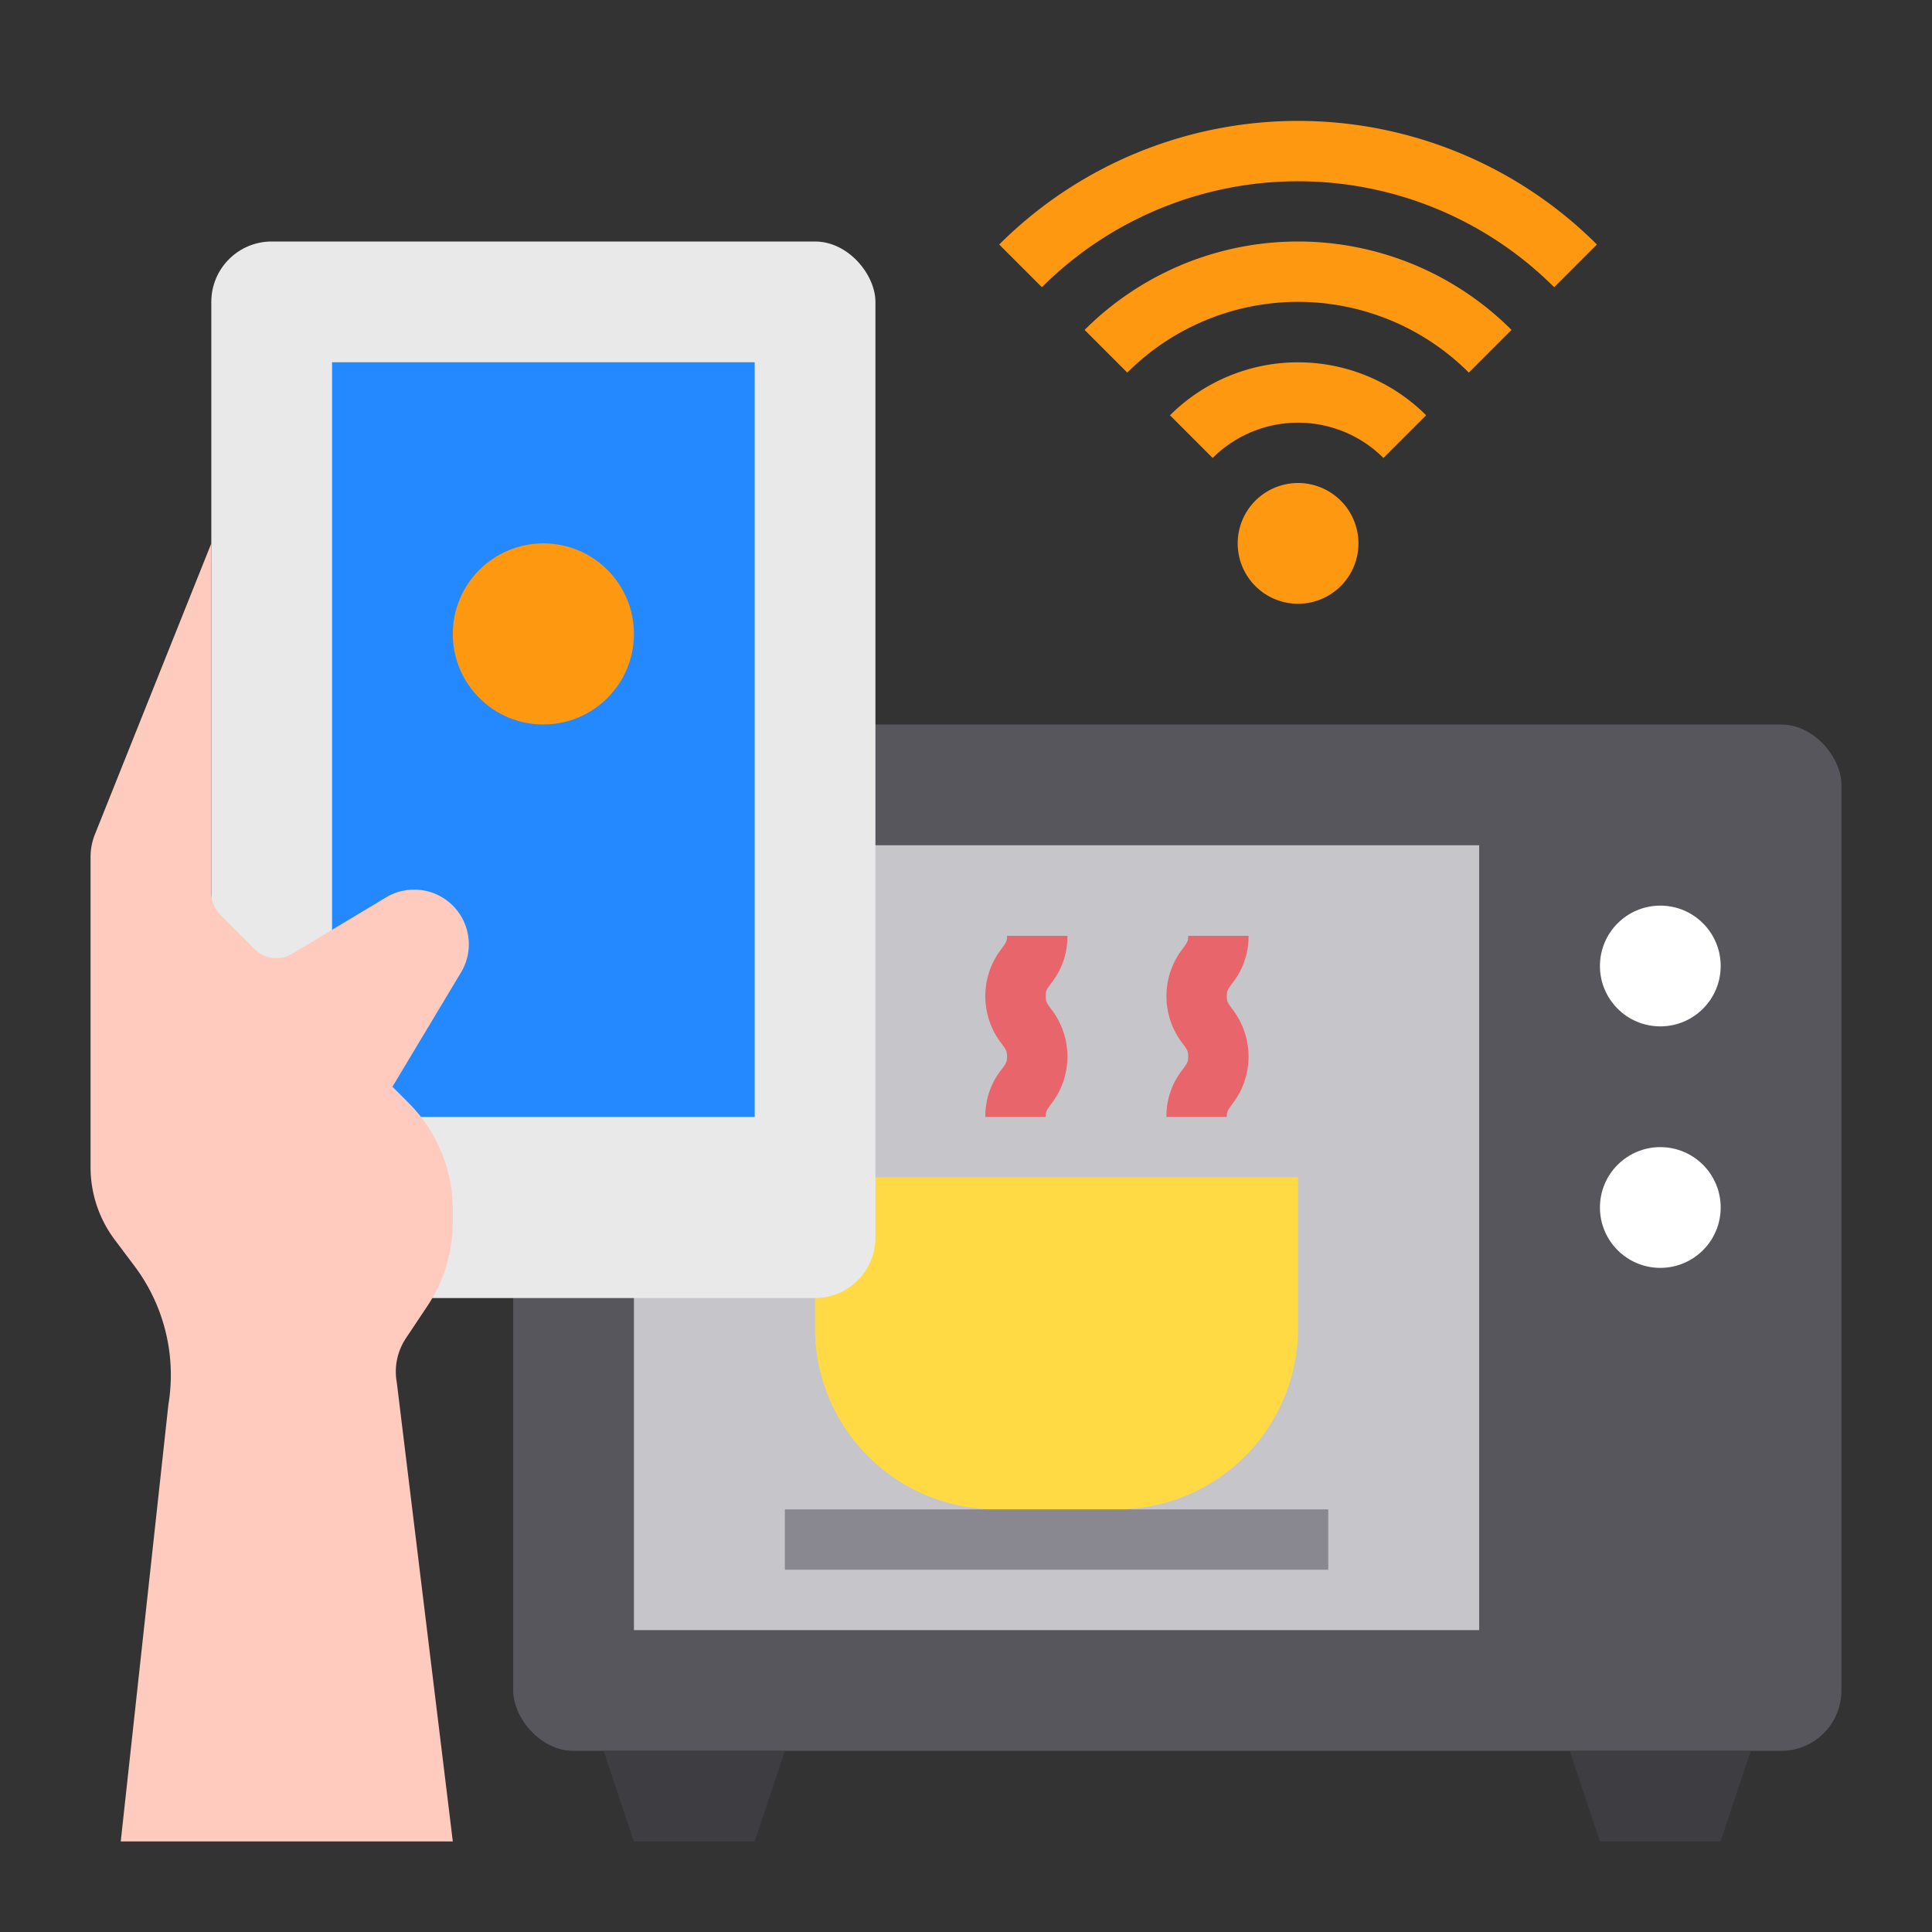<svg id="Smart_control" height="512" viewBox="0 0 64 64" width="512" xmlns="http://www.w3.org/2000/svg" data-name="Smart control"><rect x="0" y="0" width="64" height="64" fill="#333333" stroke="none"/><rect fill="#57565c" height="34" rx="2" width="44" x="17" y="24"/><circle cx="55" cy="32" fill="#fff" r="2"/><circle cx="55" cy="40" fill="#fff" r="2"/><path d="m21 28h28v26h-28z" fill="#c6c5ca"/><path d="m33 50h4a6 6 0 0 0 6-6v-5h-16v5a6 6 0 0 0 6 6z" fill="#ffda44"/><rect fill="#e9e9ea" height="35" rx="2" width="22" x="7" y="8"/><path d="m11 12h14v25h-14z" fill="#2488ff"/><path d="m15 61-1.855-15.2a2 2 0 0 1 .3-1.467l.712-1.068a5 5 0 0 0 .843-2.779v-.415a5 5 0 0 0 -1.464-3.535l-.536-.536 2.272-3.787a1.811 1.811 0 0 0 -.272-2.213 1.811 1.811 0 0 0 -2.213-.272l-3.117 1.872a1 1 0 0 1 -1.222-.15l-1.155-1.157a1 1 0 0 1 -.293-.707v-11.586l-3.857 9.642a2.016 2.016 0 0 0 -.143.743v10.282a4 4 0 0 0 .8 2.4l.66.879a6.005 6.005 0 0 1 1.118 4.586l-1.578 14.468z" fill="#ffcbbe"/><circle cx="18" cy="21" fill="#ff9811" r="3"/><path d="m25 61h-4l-1-3h6z" fill="#3e3d42"/><path d="m57 61h-4l-1-3h6z" fill="#3e3d42"/><path d="m41.36 31h-2c0 .177-.027.213-.172.415a2.563 2.563 0 0 0 0 3.168c.145.2.172.238.172.416s-.027.214-.172.417a2.478 2.478 0 0 0 -.548 1.584h2c0-.178.027-.214.172-.417a2.563 2.563 0 0 0 0-3.168c-.145-.2-.172-.239-.172-.417s.027-.213.172-.415a2.477 2.477 0 0 0 .548-1.583z" fill="#e9656c"/><path d="m35.36 31h-2c0 .177-.027.213-.172.415a2.563 2.563 0 0 0 0 3.168c.145.2.172.238.172.416s-.027.214-.172.417a2.478 2.478 0 0 0 -.548 1.584h2c0-.178.027-.214.172-.417a2.563 2.563 0 0 0 0-3.168c-.145-.2-.172-.239-.172-.417s.027-.213.172-.415a2.477 2.477 0 0 0 .548-1.583z" fill="#e9656c"/><g fill="#ff9811"><path d="m41.586 16.586a2 2 0 1 0 2.828 0 2 2 0 0 0 -2.828 0z"/><path d="m47.243 13.757a6.007 6.007 0 0 0 -8.486 0l1.414 1.414a4.007 4.007 0 0 1 5.658 0z"/><path d="m50.071 10.929a10 10 0 0 0 -14.142 0l1.414 1.414a8 8 0 0 1 11.314 0z"/><path d="m51.485 9.515 1.415-1.415a14.014 14.014 0 0 0 -19.8 0l1.414 1.414a12.013 12.013 0 0 1 16.971.001z"/></g><path d="m26 50h18v2h-18z" fill="#898890"/></svg>